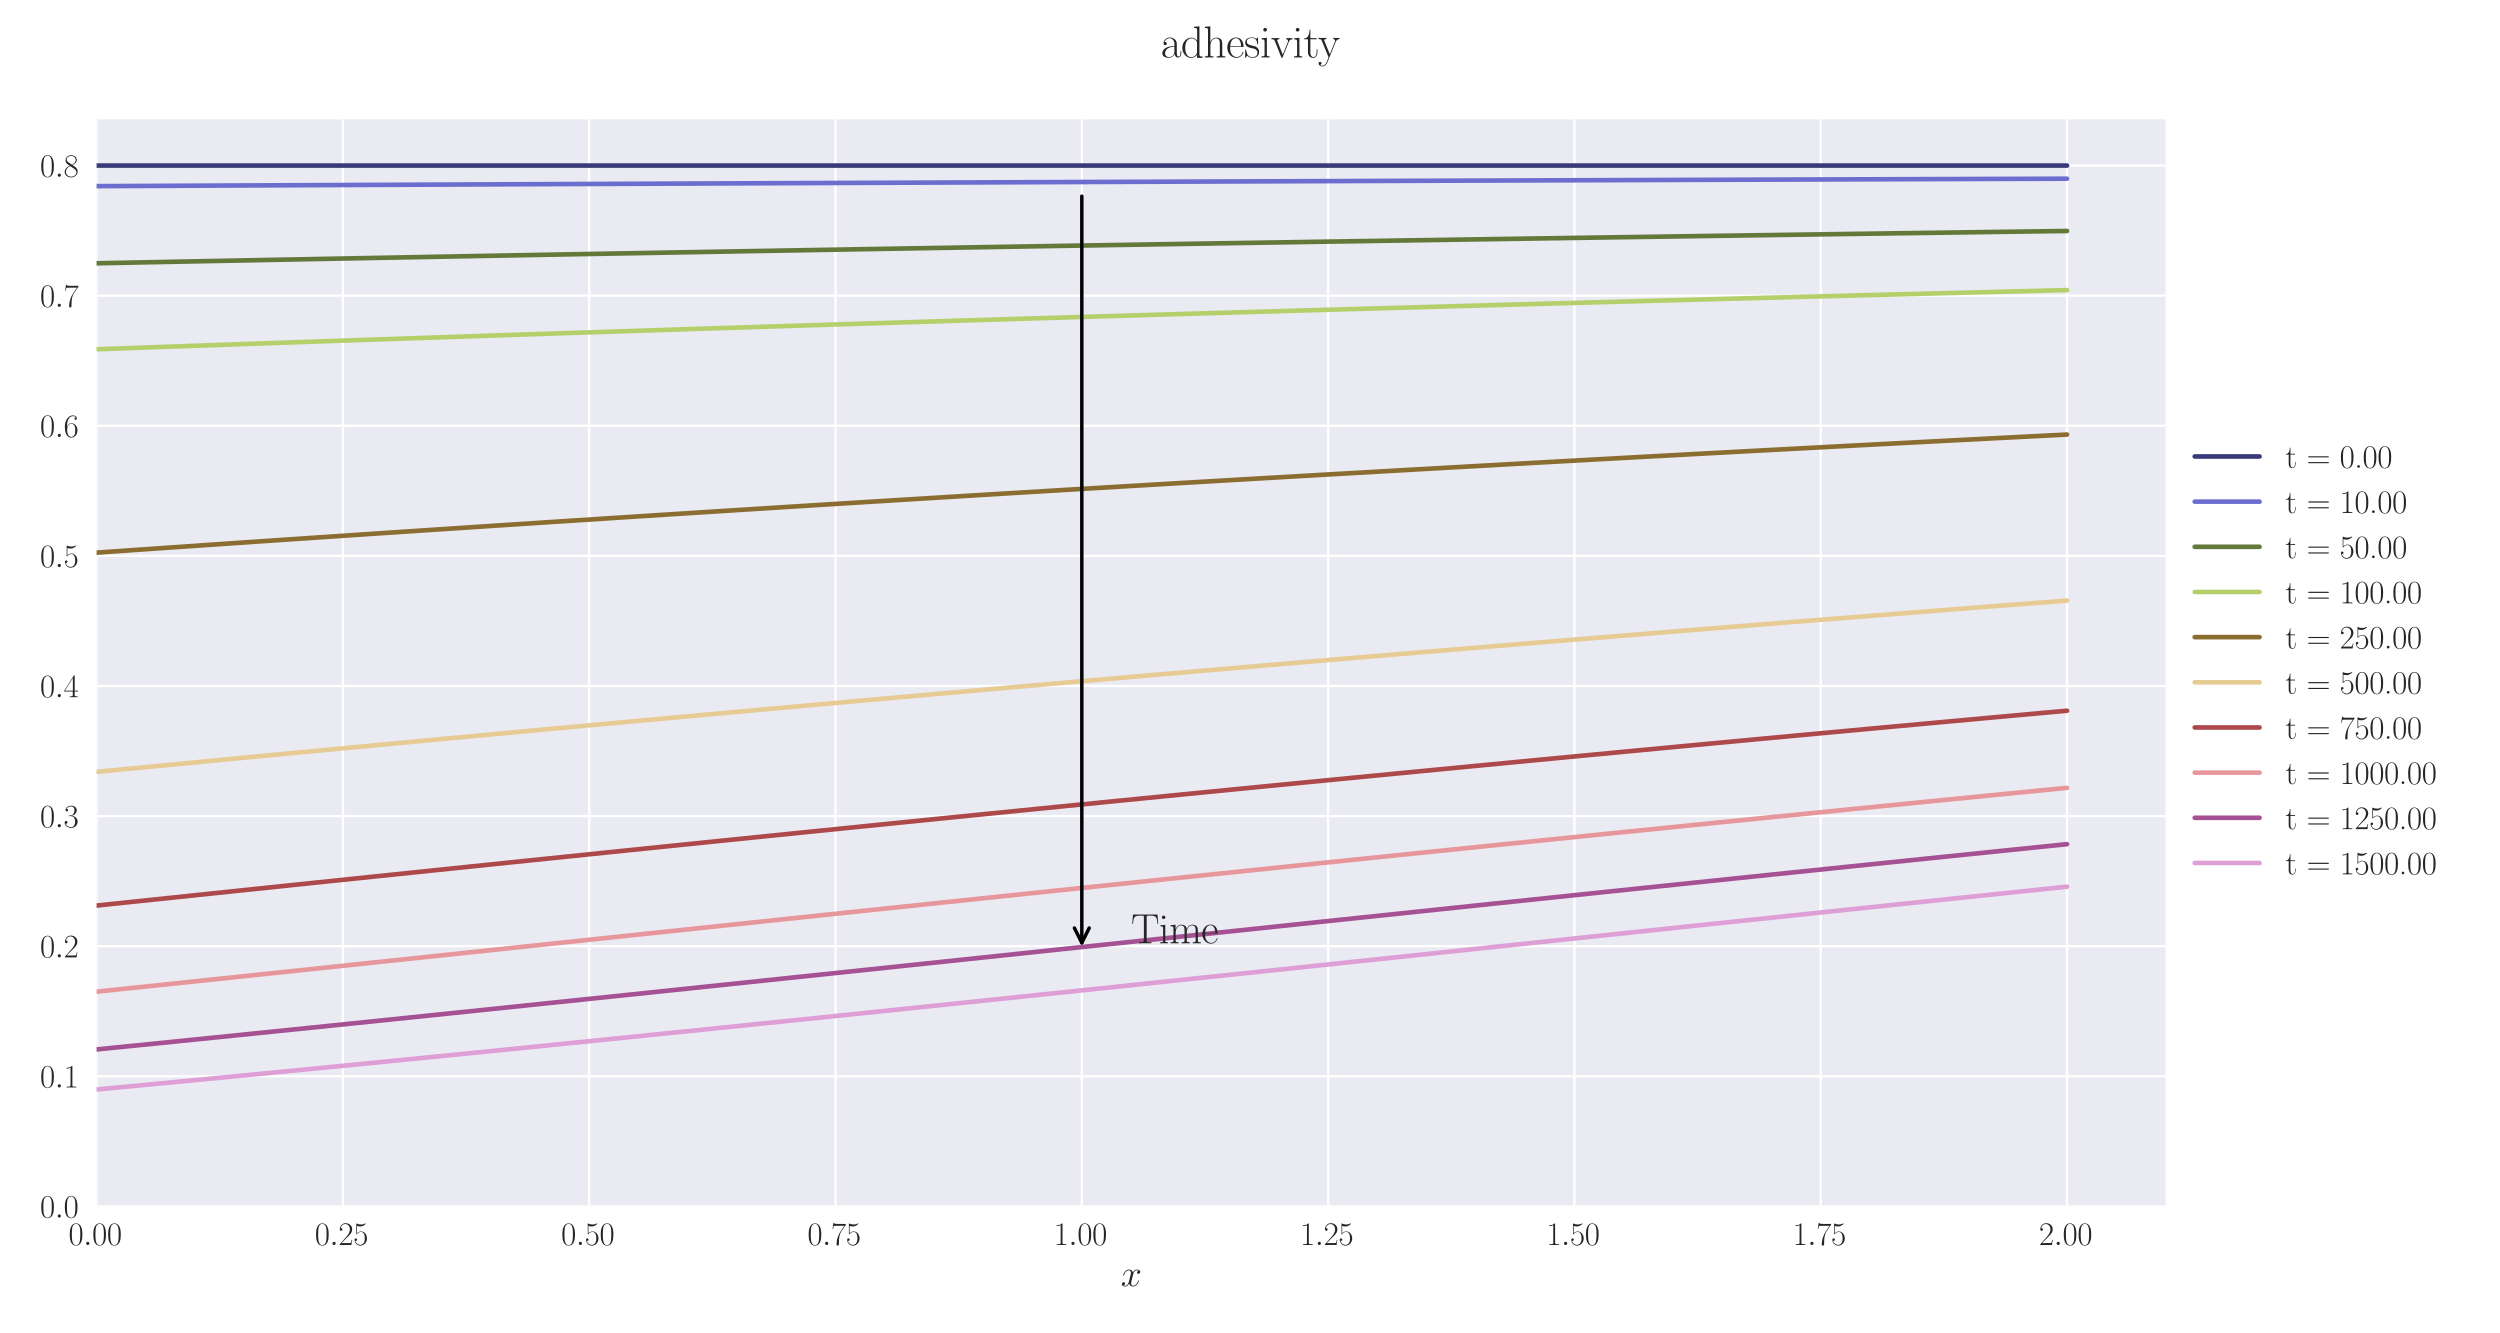 <?xml version="1.0" encoding="utf-8" standalone="no"?>
<!DOCTYPE svg PUBLIC "-//W3C//DTD SVG 1.1//EN"
  "http://www.w3.org/Graphics/SVG/1.1/DTD/svg11.dtd">
<svg xmlns:xlink="http://www.w3.org/1999/xlink" width="1080pt" height="576pt" viewBox="0 0 1080 576" xmlns="http://www.w3.org/2000/svg" version="1.1">
 <defs>
  <style type="text/css">*{stroke-linejoin: round; stroke-linecap: butt}</style>
 </defs>
 <g id="figure_1">
  <g id="patch_1">
   <path d="M 0 576 
L 1080 576 
L 1080 0 
L 0 0 
z
" style="fill: #ffffff"/>
  </g>
  <g id="axes_1">
   <g id="patch_2">
    <path d="M 41.731 521.153 
L 935.518 521.153 
L 935.518 51.564 
L 41.731 51.564 
z
" style="fill: #eaeaf2"/>
   </g>
   <g id="matplotlib.axis_1">
    <g id="xtick_1">
     <g id="line2d_1">
      <path d="M 41.731 521.153 
L 41.731 51.564 
" clip-path="url(#pd3a08a23f8)" style="fill: none; stroke: #ffffff; stroke-linecap: round"/>
     </g>
     <g id="line2d_2"/>
     <g id="text_1">
      <!-- $\mathdefault{0.00}$ -->
      <g style="fill: #262626" transform="translate(29.591 537.839) scale(0.14 -0.14)">
       <defs>
        <path id="CMR17-30" d="M 2688 2025 
C 2688 2416 2682 3080 2413 3591 
C 2176 4039 1798 4198 1466 4198 
C 1158 4198 768 4058 525 3597 
C 269 3118 243 2524 243 2025 
C 243 1661 250 1106 448 619 
C 723 -39 1216 -128 1466 -128 
C 1760 -128 2208 -7 2470 600 
C 2662 1042 2688 1559 2688 2025 
z
M 1466 -26 
C 1056 -26 813 325 723 812 
C 653 1188 653 1738 653 2096 
C 653 2588 653 2997 736 3387 
C 858 3929 1216 4096 1466 4096 
C 1728 4096 2067 3923 2189 3400 
C 2272 3036 2278 2607 2278 2096 
C 2278 1680 2278 1169 2202 792 
C 2067 95 1690 -26 1466 -26 
z
" transform="scale(0.016)"/>
        <path id="CMMI12-3a" d="M 1178 307 
C 1178 492 1024 619 870 619 
C 685 619 557 466 557 313 
C 557 128 710 0 864 0 
C 1050 0 1178 153 1178 307 
z
" transform="scale(0.016)"/>
       </defs>
       <use xlink:href="#CMR17-30" transform="scale(0.996)"/>
       <use xlink:href="#CMMI12-3a" transform="translate(45.69 0) scale(0.996)"/>
       <use xlink:href="#CMR17-30" transform="translate(72.788 0) scale(0.996)"/>
       <use xlink:href="#CMR17-30" transform="translate(118.478 0) scale(0.996)"/>
      </g>
     </g>
    </g>
    <g id="xtick_2">
     <g id="line2d_3">
      <path d="M 148.134 521.153 
L 148.134 51.564 
" clip-path="url(#pd3a08a23f8)" style="fill: none; stroke: #ffffff; stroke-linecap: round"/>
     </g>
     <g id="line2d_4"/>
     <g id="text_2">
      <!-- $\mathdefault{0.25}$ -->
      <g style="fill: #262626" transform="translate(135.994 537.839) scale(0.14 -0.14)">
       <defs>
        <path id="CMR17-32" d="M 2669 989 
L 2554 989 
C 2490 536 2438 459 2413 420 
C 2381 369 1920 369 1830 369 
L 602 369 
C 832 619 1280 1072 1824 1597 
C 2214 1967 2669 2402 2669 3035 
C 2669 3790 2067 4224 1395 4224 
C 691 4224 262 3604 262 3030 
C 262 2780 448 2748 525 2748 
C 589 2748 781 2787 781 3010 
C 781 3207 614 3264 525 3264 
C 486 3264 448 3258 422 3245 
C 544 3790 915 4058 1306 4058 
C 1862 4058 2227 3617 2227 3035 
C 2227 2479 1901 2000 1536 1584 
L 262 146 
L 262 0 
L 2515 0 
L 2669 989 
z
" transform="scale(0.016)"/>
        <path id="CMR17-35" d="M 730 3692 
C 794 3666 1056 3584 1325 3584 
C 1920 3584 2246 3911 2432 4100 
C 2432 4157 2432 4192 2394 4192 
C 2387 4192 2374 4192 2323 4163 
C 2099 4058 1837 3973 1517 3973 
C 1325 3973 1037 3999 723 4139 
C 653 4171 640 4171 634 4171 
C 602 4171 595 4164 595 4037 
L 595 2203 
C 595 2089 595 2057 659 2057 
C 691 2057 704 2070 736 2114 
C 941 2401 1222 2522 1542 2522 
C 1766 2522 2246 2382 2246 1289 
C 2246 1085 2246 715 2054 421 
C 1894 159 1645 25 1370 25 
C 947 25 518 320 403 814 
C 429 807 480 795 506 795 
C 589 795 749 840 749 1038 
C 749 1210 627 1280 506 1280 
C 358 1280 262 1190 262 1011 
C 262 454 704 -128 1382 -128 
C 2042 -128 2669 440 2669 1264 
C 2669 2030 2170 2624 1549 2624 
C 1222 2624 947 2503 730 2274 
L 730 3692 
z
" transform="scale(0.016)"/>
       </defs>
       <use xlink:href="#CMR17-30" transform="scale(0.996)"/>
       <use xlink:href="#CMMI12-3a" transform="translate(45.69 0) scale(0.996)"/>
       <use xlink:href="#CMR17-32" transform="translate(72.788 0) scale(0.996)"/>
       <use xlink:href="#CMR17-35" transform="translate(118.478 0) scale(0.996)"/>
      </g>
     </g>
    </g>
    <g id="xtick_3">
     <g id="line2d_5">
      <path d="M 254.537 521.153 
L 254.537 51.564 
" clip-path="url(#pd3a08a23f8)" style="fill: none; stroke: #ffffff; stroke-linecap: round"/>
     </g>
     <g id="line2d_6"/>
     <g id="text_3">
      <!-- $\mathdefault{0.50}$ -->
      <g style="fill: #262626" transform="translate(242.397 537.839) scale(0.14 -0.14)">
       <use xlink:href="#CMR17-30" transform="scale(0.996)"/>
       <use xlink:href="#CMMI12-3a" transform="translate(45.69 0) scale(0.996)"/>
       <use xlink:href="#CMR17-35" transform="translate(72.788 0) scale(0.996)"/>
       <use xlink:href="#CMR17-30" transform="translate(118.478 0) scale(0.996)"/>
      </g>
     </g>
    </g>
    <g id="xtick_4">
     <g id="line2d_7">
      <path d="M 360.94 521.153 
L 360.94 51.564 
" clip-path="url(#pd3a08a23f8)" style="fill: none; stroke: #ffffff; stroke-linecap: round"/>
     </g>
     <g id="line2d_8"/>
     <g id="text_4">
      <!-- $\mathdefault{0.75}$ -->
      <g style="fill: #262626" transform="translate(348.801 537.839) scale(0.14 -0.14)">
       <defs>
        <path id="CMR17-37" d="M 2886 3941 
L 2886 4081 
L 1382 4081 
C 634 4081 621 4165 595 4288 
L 480 4288 
L 294 3094 
L 410 3094 
C 429 3215 474 3540 550 3661 
C 589 3712 1062 3712 1171 3712 
L 2579 3712 
L 1869 2661 
C 1395 1954 1069 999 1069 165 
C 1069 89 1069 -128 1299 -128 
C 1530 -128 1530 89 1530 171 
L 1530 465 
C 1530 1508 1709 2196 2003 2636 
L 2886 3941 
z
" transform="scale(0.016)"/>
       </defs>
       <use xlink:href="#CMR17-30" transform="scale(0.996)"/>
       <use xlink:href="#CMMI12-3a" transform="translate(45.69 0) scale(0.996)"/>
       <use xlink:href="#CMR17-37" transform="translate(72.788 0) scale(0.996)"/>
       <use xlink:href="#CMR17-35" transform="translate(118.478 0) scale(0.996)"/>
      </g>
     </g>
    </g>
    <g id="xtick_5">
     <g id="line2d_9">
      <path d="M 467.343 521.153 
L 467.343 51.564 
" clip-path="url(#pd3a08a23f8)" style="fill: none; stroke: #ffffff; stroke-linecap: round"/>
     </g>
     <g id="line2d_10"/>
     <g id="text_5">
      <!-- $\mathdefault{1.00}$ -->
      <g style="fill: #262626" transform="translate(455.204 537.839) scale(0.14 -0.14)">
       <defs>
        <path id="CMR17-31" d="M 1702 4058 
C 1702 4192 1696 4192 1606 4192 
C 1357 3916 979 3827 621 3827 
C 602 3827 570 3827 563 3808 
C 557 3795 557 3782 557 3648 
C 755 3648 1088 3686 1344 3839 
L 1344 461 
C 1344 236 1331 160 781 160 
L 589 160 
L 589 0 
C 896 0 1216 0 1523 0 
C 1830 0 2150 0 2458 0 
L 2458 160 
L 2266 160 
C 1715 160 1702 230 1702 458 
L 1702 4058 
z
" transform="scale(0.016)"/>
       </defs>
       <use xlink:href="#CMR17-31" transform="scale(0.996)"/>
       <use xlink:href="#CMMI12-3a" transform="translate(45.69 0) scale(0.996)"/>
       <use xlink:href="#CMR17-30" transform="translate(72.788 0) scale(0.996)"/>
       <use xlink:href="#CMR17-30" transform="translate(118.478 0) scale(0.996)"/>
      </g>
     </g>
    </g>
    <g id="xtick_6">
     <g id="line2d_11">
      <path d="M 573.747 521.153 
L 573.747 51.564 
" clip-path="url(#pd3a08a23f8)" style="fill: none; stroke: #ffffff; stroke-linecap: round"/>
     </g>
     <g id="line2d_12"/>
     <g id="text_6">
      <!-- $\mathdefault{1.25}$ -->
      <g style="fill: #262626" transform="translate(561.607 537.839) scale(0.14 -0.14)">
       <use xlink:href="#CMR17-31" transform="scale(0.996)"/>
       <use xlink:href="#CMMI12-3a" transform="translate(45.69 0) scale(0.996)"/>
       <use xlink:href="#CMR17-32" transform="translate(72.788 0) scale(0.996)"/>
       <use xlink:href="#CMR17-35" transform="translate(118.478 0) scale(0.996)"/>
      </g>
     </g>
    </g>
    <g id="xtick_7">
     <g id="line2d_13">
      <path d="M 680.15 521.153 
L 680.15 51.564 
" clip-path="url(#pd3a08a23f8)" style="fill: none; stroke: #ffffff; stroke-linecap: round"/>
     </g>
     <g id="line2d_14"/>
     <g id="text_7">
      <!-- $\mathdefault{1.50}$ -->
      <g style="fill: #262626" transform="translate(668.01 537.839) scale(0.14 -0.14)">
       <use xlink:href="#CMR17-31" transform="scale(0.996)"/>
       <use xlink:href="#CMMI12-3a" transform="translate(45.69 0) scale(0.996)"/>
       <use xlink:href="#CMR17-35" transform="translate(72.788 0) scale(0.996)"/>
       <use xlink:href="#CMR17-30" transform="translate(118.478 0) scale(0.996)"/>
      </g>
     </g>
    </g>
    <g id="xtick_8">
     <g id="line2d_15">
      <path d="M 786.553 521.153 
L 786.553 51.564 
" clip-path="url(#pd3a08a23f8)" style="fill: none; stroke: #ffffff; stroke-linecap: round"/>
     </g>
     <g id="line2d_16"/>
     <g id="text_8">
      <!-- $\mathdefault{1.75}$ -->
      <g style="fill: #262626" transform="translate(774.414 537.839) scale(0.14 -0.14)">
       <use xlink:href="#CMR17-31" transform="scale(0.996)"/>
       <use xlink:href="#CMMI12-3a" transform="translate(45.69 0) scale(0.996)"/>
       <use xlink:href="#CMR17-37" transform="translate(72.788 0) scale(0.996)"/>
       <use xlink:href="#CMR17-35" transform="translate(118.478 0) scale(0.996)"/>
      </g>
     </g>
    </g>
    <g id="xtick_9">
     <g id="line2d_17">
      <path d="M 892.956 521.153 
L 892.956 51.564 
" clip-path="url(#pd3a08a23f8)" style="fill: none; stroke: #ffffff; stroke-linecap: round"/>
     </g>
     <g id="line2d_18"/>
     <g id="text_9">
      <!-- $\mathdefault{2.00}$ -->
      <g style="fill: #262626" transform="translate(880.817 537.839) scale(0.14 -0.14)">
       <use xlink:href="#CMR17-32" transform="scale(0.996)"/>
       <use xlink:href="#CMMI12-3a" transform="translate(45.69 0) scale(0.996)"/>
       <use xlink:href="#CMR17-30" transform="translate(72.788 0) scale(0.996)"/>
       <use xlink:href="#CMR17-30" transform="translate(118.478 0) scale(0.996)"/>
      </g>
     </g>
    </g>
    <g id="text_10">
     <!-- $x$ -->
     <g style="fill: #262626" transform="translate(484.189 555.621) scale(0.16 -0.16)">
      <defs>
       <path id="CMMI12-78" d="M 3034 2606 
C 2829 2567 2752 2414 2752 2293 
C 2752 2139 2874 2088 2963 2088 
C 3155 2088 3290 2254 3290 2427 
C 3290 2695 2982 2816 2714 2816 
C 2323 2816 2106 2433 2048 2312 
C 1901 2816 1504 2816 1389 2816 
C 736 2816 390 1980 390 1839 
C 390 1814 416 1782 461 1782 
C 512 1782 525 1820 538 1846 
C 755 2555 1184 2689 1370 2689 
C 1658 2689 1715 2420 1715 2267 
C 1715 2127 1677 1980 1600 1673 
L 1382 798 
C 1286 415 1101 64 762 64 
C 730 64 570 64 435 147 
C 666 192 717 383 717 460 
C 717 588 621 664 499 664 
C 346 664 179 530 179 326 
C 179 57 480 -64 755 -64 
C 1062 -64 1280 179 1414 441 
C 1517 64 1837 -64 2074 -64 
C 2726 -64 3072 773 3072 913 
C 3072 945 3046 971 3008 971 
C 2950 971 2944 939 2925 888 
C 2752 326 2381 64 2093 64 
C 1869 64 1747 230 1747 492 
C 1747 632 1773 734 1875 1156 
L 2099 2024 
C 2195 2408 2413 2689 2707 2689 
C 2720 2689 2899 2689 3034 2606 
z
" transform="scale(0.016)"/>
      </defs>
      <use xlink:href="#CMMI12-78" transform="scale(0.996)"/>
     </g>
    </g>
   </g>
   <g id="matplotlib.axis_2">
    <g id="ytick_1">
     <g id="line2d_19">
      <path d="M 41.731 521.153 
L 935.518 521.153 
" clip-path="url(#pd3a08a23f8)" style="fill: none; stroke: #ffffff; stroke-linecap: round"/>
     </g>
     <g id="line2d_20"/>
     <g id="text_11">
      <!-- $\mathdefault{0.0}$ -->
      <g style="fill: #262626" transform="translate(17.28 525.996) scale(0.14 -0.14)">
       <use xlink:href="#CMR17-30" transform="scale(0.996)"/>
       <use xlink:href="#CMMI12-3a" transform="translate(45.69 0) scale(0.996)"/>
       <use xlink:href="#CMR17-30" transform="translate(72.788 0) scale(0.996)"/>
      </g>
     </g>
    </g>
    <g id="ytick_2">
     <g id="line2d_21">
      <path d="M 41.731 464.949 
L 935.518 464.949 
" clip-path="url(#pd3a08a23f8)" style="fill: none; stroke: #ffffff; stroke-linecap: round"/>
     </g>
     <g id="line2d_22"/>
     <g id="text_12">
      <!-- $\mathdefault{0.1}$ -->
      <g style="fill: #262626" transform="translate(17.28 469.792) scale(0.14 -0.14)">
       <use xlink:href="#CMR17-30" transform="scale(0.996)"/>
       <use xlink:href="#CMMI12-3a" transform="translate(45.69 0) scale(0.996)"/>
       <use xlink:href="#CMR17-31" transform="translate(72.788 0) scale(0.996)"/>
      </g>
     </g>
    </g>
    <g id="ytick_3">
     <g id="line2d_23">
      <path d="M 41.731 408.745 
L 935.518 408.745 
" clip-path="url(#pd3a08a23f8)" style="fill: none; stroke: #ffffff; stroke-linecap: round"/>
     </g>
     <g id="line2d_24"/>
     <g id="text_13">
      <!-- $\mathdefault{0.2}$ -->
      <g style="fill: #262626" transform="translate(17.28 413.588) scale(0.14 -0.14)">
       <use xlink:href="#CMR17-30" transform="scale(0.996)"/>
       <use xlink:href="#CMMI12-3a" transform="translate(45.69 0) scale(0.996)"/>
       <use xlink:href="#CMR17-32" transform="translate(72.788 0) scale(0.996)"/>
      </g>
     </g>
    </g>
    <g id="ytick_4">
     <g id="line2d_25">
      <path d="M 41.731 352.541 
L 935.518 352.541 
" clip-path="url(#pd3a08a23f8)" style="fill: none; stroke: #ffffff; stroke-linecap: round"/>
     </g>
     <g id="line2d_26"/>
     <g id="text_14">
      <!-- $\mathdefault{0.3}$ -->
      <g style="fill: #262626" transform="translate(17.28 357.384) scale(0.14 -0.14)">
       <defs>
        <path id="CMR17-33" d="M 1414 2157 
C 1984 2157 2234 1662 2234 1090 
C 2234 320 1824 25 1453 25 
C 1114 25 563 194 390 693 
C 422 680 454 680 486 680 
C 640 680 755 782 755 948 
C 755 1133 614 1216 486 1216 
C 378 1216 211 1165 211 926 
C 211 335 787 -128 1466 -128 
C 2176 -128 2720 430 2720 1085 
C 2720 1707 2208 2157 1600 2227 
C 2086 2328 2554 2756 2554 3329 
C 2554 3820 2048 4179 1472 4179 
C 890 4179 378 3829 378 3329 
C 378 3110 544 3072 627 3072 
C 762 3072 877 3155 877 3321 
C 877 3486 762 3569 627 3569 
C 602 3569 570 3569 544 3557 
C 730 3959 1235 4032 1459 4032 
C 1683 4032 2106 3925 2106 3320 
C 2106 3143 2080 2828 1862 2550 
C 1670 2304 1453 2304 1242 2284 
C 1210 2284 1062 2269 1037 2269 
C 992 2263 966 2257 966 2208 
C 966 2163 973 2157 1101 2157 
L 1414 2157 
z
" transform="scale(0.016)"/>
       </defs>
       <use xlink:href="#CMR17-30" transform="scale(0.996)"/>
       <use xlink:href="#CMMI12-3a" transform="translate(45.69 0) scale(0.996)"/>
       <use xlink:href="#CMR17-33" transform="translate(72.788 0) scale(0.996)"/>
      </g>
     </g>
    </g>
    <g id="ytick_5">
     <g id="line2d_27">
      <path d="M 41.731 296.337 
L 935.518 296.337 
" clip-path="url(#pd3a08a23f8)" style="fill: none; stroke: #ffffff; stroke-linecap: round"/>
     </g>
     <g id="line2d_28"/>
     <g id="text_15">
      <!-- $\mathdefault{0.4}$ -->
      <g style="fill: #262626" transform="translate(17.28 301.18) scale(0.14 -0.14)">
       <defs>
        <path id="CMR17-34" d="M 2150 4122 
C 2150 4256 2144 4256 2029 4256 
L 128 1254 
L 128 1088 
L 1779 1088 
L 1779 457 
C 1779 224 1766 160 1318 160 
L 1197 160 
L 1197 0 
C 1402 0 1747 0 1965 0 
C 2182 0 2528 0 2733 0 
L 2733 160 
L 2611 160 
C 2163 160 2150 224 2150 457 
L 2150 1088 
L 2803 1088 
L 2803 1254 
L 2150 1254 
L 2150 4122 
z
M 1798 3703 
L 1798 1254 
L 256 1254 
L 1798 3703 
z
" transform="scale(0.016)"/>
       </defs>
       <use xlink:href="#CMR17-30" transform="scale(0.996)"/>
       <use xlink:href="#CMMI12-3a" transform="translate(45.69 0) scale(0.996)"/>
       <use xlink:href="#CMR17-34" transform="translate(72.788 0) scale(0.996)"/>
      </g>
     </g>
    </g>
    <g id="ytick_6">
     <g id="line2d_29">
      <path d="M 41.731 240.133 
L 935.518 240.133 
" clip-path="url(#pd3a08a23f8)" style="fill: none; stroke: #ffffff; stroke-linecap: round"/>
     </g>
     <g id="line2d_30"/>
     <g id="text_16">
      <!-- $\mathdefault{0.5}$ -->
      <g style="fill: #262626" transform="translate(17.28 244.976) scale(0.14 -0.14)">
       <use xlink:href="#CMR17-30" transform="scale(0.996)"/>
       <use xlink:href="#CMMI12-3a" transform="translate(45.69 0) scale(0.996)"/>
       <use xlink:href="#CMR17-35" transform="translate(72.788 0) scale(0.996)"/>
      </g>
     </g>
    </g>
    <g id="ytick_7">
     <g id="line2d_31">
      <path d="M 41.731 183.929 
L 935.518 183.929 
" clip-path="url(#pd3a08a23f8)" style="fill: none; stroke: #ffffff; stroke-linecap: round"/>
     </g>
     <g id="line2d_32"/>
     <g id="text_17">
      <!-- $\mathdefault{0.6}$ -->
      <g style="fill: #262626" transform="translate(17.28 188.772) scale(0.14 -0.14)">
       <defs>
        <path id="CMR17-36" d="M 678 2176 
C 678 3690 1395 4032 1811 4032 
C 1946 4032 2272 4009 2400 3776 
C 2298 3776 2106 3776 2106 3553 
C 2106 3381 2246 3323 2336 3323 
C 2394 3323 2566 3348 2566 3560 
C 2566 3954 2246 4179 1805 4179 
C 1043 4179 243 3390 243 1984 
C 243 253 966 -128 1478 -128 
C 2099 -128 2688 427 2688 1283 
C 2688 2081 2170 2662 1517 2662 
C 1126 2662 838 2407 678 1960 
L 678 2176 
z
M 1478 25 
C 691 25 691 1200 691 1436 
C 691 1896 909 2560 1504 2560 
C 1613 2560 1926 2560 2138 2120 
C 2253 1870 2253 1609 2253 1289 
C 2253 944 2253 690 2118 434 
C 1978 171 1773 25 1478 25 
z
" transform="scale(0.016)"/>
       </defs>
       <use xlink:href="#CMR17-30" transform="scale(0.996)"/>
       <use xlink:href="#CMMI12-3a" transform="translate(45.69 0) scale(0.996)"/>
       <use xlink:href="#CMR17-36" transform="translate(72.788 0) scale(0.996)"/>
      </g>
     </g>
    </g>
    <g id="ytick_8">
     <g id="line2d_33">
      <path d="M 41.731 127.725 
L 935.518 127.725 
" clip-path="url(#pd3a08a23f8)" style="fill: none; stroke: #ffffff; stroke-linecap: round"/>
     </g>
     <g id="line2d_34"/>
     <g id="text_18">
      <!-- $\mathdefault{0.7}$ -->
      <g style="fill: #262626" transform="translate(17.28 132.568) scale(0.14 -0.14)">
       <use xlink:href="#CMR17-30" transform="scale(0.996)"/>
       <use xlink:href="#CMMI12-3a" transform="translate(45.69 0) scale(0.996)"/>
       <use xlink:href="#CMR17-37" transform="translate(72.788 0) scale(0.996)"/>
      </g>
     </g>
    </g>
    <g id="ytick_9">
     <g id="line2d_35">
      <path d="M 41.731 71.521 
L 935.518 71.521 
" clip-path="url(#pd3a08a23f8)" style="fill: none; stroke: #ffffff; stroke-linecap: round"/>
     </g>
     <g id="line2d_36"/>
     <g id="text_19">
      <!-- $\mathdefault{0.8}$ -->
      <g style="fill: #262626" transform="translate(17.28 76.364) scale(0.14 -0.14)">
       <defs>
        <path id="CMR17-38" d="M 1741 2264 
C 2144 2467 2554 2773 2554 3263 
C 2554 3841 1990 4179 1472 4179 
C 890 4179 378 3759 378 3180 
C 378 3021 416 2747 666 2505 
C 730 2442 998 2251 1171 2130 
C 883 1983 211 1634 211 934 
C 211 279 838 -128 1459 -128 
C 2144 -128 2720 362 2720 1010 
C 2720 1590 2330 1857 2074 2029 
L 1741 2264 
z
M 902 2822 
C 851 2854 595 3051 595 3351 
C 595 3739 998 4032 1459 4032 
C 1965 4032 2336 3676 2336 3262 
C 2336 2669 1670 2331 1638 2331 
C 1632 2331 1626 2331 1574 2370 
L 902 2822 
z
M 2080 1519 
C 2176 1449 2483 1240 2483 851 
C 2483 381 2010 25 1472 25 
C 890 25 448 438 448 940 
C 448 1443 838 1862 1280 2060 
L 2080 1519 
z
" transform="scale(0.016)"/>
       </defs>
       <use xlink:href="#CMR17-30" transform="scale(0.996)"/>
       <use xlink:href="#CMMI12-3a" transform="translate(45.69 0) scale(0.996)"/>
       <use xlink:href="#CMR17-38" transform="translate(72.788 0) scale(0.996)"/>
      </g>
     </g>
    </g>
   </g>
   <g id="line2d_37">
    <path d="M 41.731 71.521 
L 50.243 71.521 
L 58.755 71.521 
L 67.267 71.521 
L 75.78 71.521 
L 84.292 71.521 
L 92.804 71.521 
L 101.316 71.521 
L 109.829 71.521 
L 118.341 71.521 
L 126.853 71.521 
L 135.365 71.521 
L 143.878 71.521 
L 152.39 71.521 
L 160.902 71.521 
L 169.414 71.521 
L 177.927 71.521 
L 186.439 71.521 
L 194.951 71.521 
L 203.463 71.521 
L 211.976 71.521 
L 220.488 71.521 
L 229 71.521 
L 237.513 71.521 
L 246.025 71.521 
L 254.537 71.521 
L 263.049 71.521 
L 271.562 71.521 
L 280.074 71.521 
L 288.586 71.521 
L 297.098 71.521 
L 305.611 71.521 
L 314.123 71.521 
L 322.635 71.521 
L 331.147 71.521 
L 339.66 71.521 
L 348.172 71.521 
L 356.684 71.521 
L 365.196 71.521 
L 373.709 71.521 
L 382.221 71.521 
L 390.733 71.521 
L 399.245 71.521 
L 407.758 71.521 
L 416.27 71.521 
L 424.782 71.521 
L 433.294 71.521 
L 441.807 71.521 
L 450.319 71.521 
L 458.831 71.521 
L 467.343 71.521 
L 475.856 71.521 
L 484.368 71.521 
L 492.88 71.521 
L 501.393 71.521 
L 509.905 71.521 
L 518.417 71.521 
L 526.929 71.521 
L 535.442 71.521 
L 543.954 71.521 
L 552.466 71.521 
L 560.978 71.521 
L 569.491 71.521 
L 578.003 71.521 
L 586.515 71.521 
L 595.027 71.521 
L 603.54 71.521 
L 612.052 71.521 
L 620.564 71.521 
L 629.076 71.521 
L 637.589 71.521 
L 646.101 71.521 
L 654.613 71.521 
L 663.125 71.521 
L 671.638 71.521 
L 680.15 71.521 
L 688.662 71.521 
L 697.174 71.521 
L 705.687 71.521 
L 714.199 71.521 
L 722.711 71.521 
L 731.223 71.521 
L 739.736 71.521 
L 748.248 71.521 
L 756.76 71.521 
L 765.273 71.521 
L 773.785 71.521 
L 782.297 71.521 
L 790.809 71.521 
L 799.322 71.521 
L 807.834 71.521 
L 816.346 71.521 
L 824.858 71.521 
L 833.371 71.521 
L 841.883 71.521 
L 850.395 71.521 
L 858.907 71.521 
L 867.42 71.521 
L 875.932 71.521 
L 884.444 71.521 
L 892.956 71.521 
" clip-path="url(#pd3a08a23f8)" style="fill: none; stroke: #393b79; stroke-width: 2; stroke-linecap: round"/>
   </g>
   <g id="line2d_38">
    <path d="M 41.731 80.412 
L 50.243 80.373 
L 58.755 80.333 
L 67.267 80.294 
L 75.78 80.255 
L 84.292 80.216 
L 92.804 80.177 
L 101.316 80.138 
L 109.829 80.1 
L 118.341 80.061 
L 126.853 80.023 
L 135.365 79.985 
L 143.878 79.947 
L 152.39 79.91 
L 160.902 79.872 
L 169.414 79.835 
L 177.927 79.798 
L 186.439 79.761 
L 194.951 79.724 
L 203.463 79.687 
L 211.976 79.651 
L 220.488 79.615 
L 229 79.579 
L 237.513 79.543 
L 246.025 79.507 
L 254.537 79.471 
L 263.049 79.435 
L 271.562 79.4 
L 280.074 79.365 
L 288.586 79.33 
L 297.098 79.295 
L 305.611 79.26 
L 314.123 79.225 
L 322.635 79.191 
L 331.147 79.156 
L 339.66 79.122 
L 348.172 79.088 
L 356.684 79.054 
L 365.196 79.021 
L 373.709 78.987 
L 382.221 78.954 
L 390.733 78.921 
L 399.245 78.887 
L 407.758 78.854 
L 416.27 78.822 
L 424.782 78.789 
L 433.294 78.757 
L 441.807 78.724 
L 450.319 78.692 
L 458.831 78.66 
L 467.343 78.628 
L 475.856 78.596 
L 484.368 78.564 
L 492.88 78.533 
L 501.393 78.501 
L 509.905 78.47 
L 518.417 78.439 
L 526.929 78.408 
L 535.442 78.377 
L 543.954 78.346 
L 552.466 78.316 
L 560.978 78.285 
L 569.491 78.255 
L 578.003 78.225 
L 586.515 78.194 
L 595.027 78.165 
L 603.54 78.135 
L 612.052 78.105 
L 620.564 78.076 
L 629.076 78.046 
L 637.589 78.017 
L 646.101 77.988 
L 654.613 77.959 
L 663.125 77.93 
L 671.638 77.901 
L 680.15 77.873 
L 688.662 77.844 
L 697.174 77.816 
L 705.687 77.788 
L 714.199 77.76 
L 722.711 77.731 
L 731.223 77.704 
L 739.736 77.676 
L 748.248 77.648 
L 756.76 77.621 
L 765.273 77.593 
L 773.785 77.566 
L 782.297 77.539 
L 790.809 77.512 
L 799.322 77.485 
L 807.834 77.458 
L 816.346 77.431 
L 824.858 77.405 
L 833.371 77.378 
L 841.883 77.352 
L 850.395 77.326 
L 858.907 77.3 
L 867.42 77.274 
L 875.932 77.248 
L 884.444 77.222 
L 892.956 77.196 
" clip-path="url(#pd3a08a23f8)" style="fill: none; stroke: #6b6ecf; stroke-width: 2; stroke-linecap: round"/>
   </g>
   <g id="line2d_39">
    <path d="M 41.731 113.739 
L 50.243 113.571 
L 58.755 113.404 
L 67.267 113.236 
L 75.78 113.07 
L 84.292 112.904 
L 92.804 112.739 
L 101.316 112.575 
L 109.829 112.411 
L 118.341 112.248 
L 126.853 112.085 
L 135.365 111.923 
L 143.878 111.762 
L 152.39 111.601 
L 160.902 111.441 
L 169.414 111.282 
L 177.927 111.123 
L 186.439 110.965 
L 194.951 110.808 
L 203.463 110.651 
L 211.976 110.494 
L 220.488 110.339 
L 229 110.184 
L 237.513 110.029 
L 246.025 109.875 
L 254.537 109.722 
L 263.049 109.569 
L 271.562 109.417 
L 280.074 109.266 
L 288.586 109.115 
L 297.098 108.964 
L 305.611 108.815 
L 314.123 108.666 
L 322.635 108.517 
L 331.147 108.369 
L 339.66 108.221 
L 348.172 108.075 
L 356.684 107.929 
L 365.196 107.783 
L 373.709 107.638 
L 382.221 107.493 
L 390.733 107.349 
L 399.245 107.206 
L 407.758 107.063 
L 416.27 106.92 
L 424.782 106.779 
L 433.294 106.637 
L 441.807 106.497 
L 450.319 106.357 
L 458.831 106.217 
L 467.343 106.078 
L 475.856 105.94 
L 484.368 105.802 
L 492.88 105.664 
L 501.393 105.528 
L 509.905 105.391 
L 518.417 105.256 
L 526.929 105.12 
L 535.442 104.986 
L 543.954 104.852 
L 552.466 104.718 
L 560.978 104.585 
L 569.491 104.452 
L 578.003 104.32 
L 586.515 104.188 
L 595.027 104.058 
L 603.54 103.927 
L 612.052 103.797 
L 620.564 103.667 
L 629.076 103.538 
L 637.589 103.41 
L 646.101 103.282 
L 654.613 103.155 
L 663.125 103.028 
L 671.638 102.901 
L 680.15 102.775 
L 688.662 102.65 
L 697.174 102.525 
L 705.687 102.4 
L 714.199 102.276 
L 722.711 102.153 
L 731.223 102.03 
L 739.736 101.907 
L 748.248 101.785 
L 756.76 101.663 
L 765.273 101.543 
L 773.785 101.422 
L 782.297 101.302 
L 790.809 101.182 
L 799.322 101.063 
L 807.834 100.944 
L 816.346 100.826 
L 824.858 100.708 
L 833.371 100.591 
L 841.883 100.474 
L 850.395 100.357 
L 858.907 100.241 
L 867.42 100.126 
L 875.932 100.011 
L 884.444 99.896 
L 892.956 99.782 
" clip-path="url(#pd3a08a23f8)" style="fill: none; stroke: #637939; stroke-width: 2; stroke-linecap: round"/>
   </g>
   <g id="line2d_40">
    <path d="M 41.731 150.881 
L 50.243 150.576 
L 58.755 150.272 
L 67.267 149.97 
L 75.78 149.668 
L 84.292 149.367 
L 92.804 149.068 
L 101.316 148.77 
L 109.829 148.472 
L 118.341 148.176 
L 126.853 147.881 
L 135.365 147.587 
L 143.878 147.294 
L 152.39 147.002 
L 160.902 146.711 
L 169.414 146.422 
L 177.927 146.133 
L 186.439 145.845 
L 194.951 145.559 
L 203.463 145.273 
L 211.976 144.989 
L 220.488 144.705 
L 229 144.423 
L 237.513 144.142 
L 246.025 143.861 
L 254.537 143.582 
L 263.049 143.303 
L 271.562 143.026 
L 280.074 142.75 
L 288.586 142.475 
L 297.098 142.2 
L 305.611 141.927 
L 314.123 141.655 
L 322.635 141.384 
L 331.147 141.113 
L 339.66 140.844 
L 348.172 140.576 
L 356.684 140.309 
L 365.196 140.043 
L 373.709 139.777 
L 382.221 139.513 
L 390.733 139.25 
L 399.245 138.987 
L 407.758 138.726 
L 416.27 138.465 
L 424.782 138.206 
L 433.294 137.948 
L 441.807 137.69 
L 450.319 137.433 
L 458.831 137.178 
L 467.343 136.923 
L 475.856 136.669 
L 484.368 136.417 
L 492.88 136.165 
L 501.393 135.914 
L 509.905 135.664 
L 518.417 135.415 
L 526.929 135.167 
L 535.442 134.919 
L 543.954 134.673 
L 552.466 134.428 
L 560.978 134.183 
L 569.491 133.939 
L 578.003 133.697 
L 586.515 133.455 
L 595.027 133.214 
L 603.54 132.974 
L 612.052 132.735 
L 620.564 132.497 
L 629.076 132.26 
L 637.589 132.023 
L 646.101 131.788 
L 654.613 131.553 
L 663.125 131.32 
L 671.638 131.087 
L 680.15 130.855 
L 688.662 130.624 
L 697.174 130.393 
L 705.687 130.164 
L 714.199 129.935 
L 722.711 129.708 
L 731.223 129.481 
L 739.736 129.255 
L 748.248 129.03 
L 756.76 128.805 
L 765.273 128.582 
L 773.785 128.359 
L 782.297 128.137 
L 790.809 127.917 
L 799.322 127.697 
L 807.834 127.477 
L 816.346 127.259 
L 824.858 127.041 
L 833.371 126.824 
L 841.883 126.608 
L 850.395 126.393 
L 858.907 126.179 
L 867.42 125.965 
L 875.932 125.752 
L 884.444 125.54 
L 892.956 125.329 
" clip-path="url(#pd3a08a23f8)" style="fill: none; stroke: #b5cf6b; stroke-width: 2; stroke-linecap: round"/>
   </g>
   <g id="line2d_41">
    <path d="M 41.731 238.743 
L 50.243 238.15 
L 58.755 237.559 
L 67.267 236.97 
L 75.78 236.382 
L 84.292 235.797 
L 92.804 235.212 
L 101.316 234.63 
L 109.829 234.049 
L 118.341 233.471 
L 126.853 232.893 
L 135.365 232.318 
L 143.878 231.744 
L 152.39 231.172 
L 160.902 230.602 
L 169.414 230.034 
L 177.927 229.467 
L 186.439 228.902 
L 194.951 228.339 
L 203.463 227.777 
L 211.976 227.217 
L 220.488 226.659 
L 229 226.103 
L 237.513 225.548 
L 246.025 224.995 
L 254.537 224.444 
L 263.049 223.894 
L 271.562 223.346 
L 280.074 222.8 
L 288.586 222.255 
L 297.098 221.712 
L 305.611 221.171 
L 314.123 220.632 
L 322.635 220.094 
L 331.147 219.558 
L 339.66 219.023 
L 348.172 218.49 
L 356.684 217.959 
L 365.196 217.43 
L 373.709 216.902 
L 382.221 216.376 
L 390.733 215.851 
L 399.245 215.329 
L 407.758 214.808 
L 416.27 214.288 
L 424.782 213.77 
L 433.294 213.254 
L 441.807 212.739 
L 450.319 212.226 
L 458.831 211.715 
L 467.343 211.205 
L 475.856 210.697 
L 484.368 210.191 
L 492.88 209.686 
L 501.393 209.183 
L 509.905 208.681 
L 518.417 208.181 
L 526.929 207.683 
L 535.442 207.186 
L 543.954 206.691 
L 552.466 206.197 
L 560.978 205.705 
L 569.491 205.215 
L 578.003 204.726 
L 586.515 204.239 
L 595.027 203.753 
L 603.54 203.269 
L 612.052 202.786 
L 620.564 202.305 
L 629.076 201.826 
L 637.589 201.348 
L 646.101 200.872 
L 654.613 200.397 
L 663.125 199.924 
L 671.638 199.453 
L 680.15 198.982 
L 688.662 198.514 
L 697.174 198.047 
L 705.687 197.581 
L 714.199 197.118 
L 722.711 196.655 
L 731.223 196.194 
L 739.736 195.735 
L 748.248 195.277 
L 756.76 194.821 
L 765.273 194.366 
L 773.785 193.913 
L 782.297 193.461 
L 790.809 193.011 
L 799.322 192.562 
L 807.834 192.115 
L 816.346 191.669 
L 824.858 191.225 
L 833.371 190.782 
L 841.883 190.34 
L 850.395 189.901 
L 858.907 189.462 
L 867.42 189.025 
L 875.932 188.59 
L 884.444 188.156 
L 892.956 187.723 
" clip-path="url(#pd3a08a23f8)" style="fill: none; stroke: #8c6d31; stroke-width: 2; stroke-linecap: round"/>
   </g>
   <g id="line2d_42">
    <path d="M 41.731 333.448 
L 50.243 332.625 
L 58.755 331.804 
L 67.267 330.984 
L 75.78 330.166 
L 84.292 329.349 
L 92.804 328.534 
L 101.316 327.721 
L 109.829 326.909 
L 118.341 326.098 
L 126.853 325.289 
L 135.365 324.482 
L 143.878 323.676 
L 152.39 322.872 
L 160.902 322.069 
L 169.414 321.268 
L 177.927 320.468 
L 186.439 319.67 
L 194.951 318.874 
L 203.463 318.08 
L 211.976 317.287 
L 220.488 316.495 
L 229 315.705 
L 237.513 314.917 
L 246.025 314.131 
L 254.537 313.346 
L 263.049 312.563 
L 271.562 311.782 
L 280.074 311.002 
L 288.586 310.224 
L 297.098 309.447 
L 305.611 308.673 
L 314.123 307.9 
L 322.635 307.128 
L 331.147 306.359 
L 339.66 305.591 
L 348.172 304.824 
L 356.684 304.06 
L 365.196 303.297 
L 373.709 302.536 
L 382.221 301.776 
L 390.733 301.019 
L 399.245 300.263 
L 407.758 299.509 
L 416.27 298.756 
L 424.782 298.006 
L 433.294 297.257 
L 441.807 296.509 
L 450.319 295.764 
L 458.831 295.02 
L 467.343 294.278 
L 475.856 293.538 
L 484.368 292.799 
L 492.88 292.063 
L 501.393 291.328 
L 509.905 290.595 
L 518.417 289.863 
L 526.929 289.134 
L 535.442 288.406 
L 543.954 287.68 
L 552.466 286.955 
L 560.978 286.233 
L 569.491 285.512 
L 578.003 284.793 
L 586.515 284.076 
L 595.027 283.361 
L 603.54 282.647 
L 612.052 281.935 
L 620.564 281.225 
L 629.076 280.517 
L 637.589 279.811 
L 646.101 279.106 
L 654.613 278.403 
L 663.125 277.702 
L 671.638 277.003 
L 680.15 276.305 
L 688.662 275.61 
L 697.174 274.916 
L 705.687 274.224 
L 714.199 273.534 
L 722.711 272.845 
L 731.223 272.159 
L 739.736 271.474 
L 748.248 270.791 
L 756.76 270.109 
L 765.273 269.43 
L 773.785 268.752 
L 782.297 268.076 
L 790.809 267.402 
L 799.322 266.73 
L 807.834 266.06 
L 816.346 265.391 
L 824.858 264.724 
L 833.371 264.059 
L 841.883 263.396 
L 850.395 262.735 
L 858.907 262.075 
L 867.42 261.417 
L 875.932 260.761 
L 884.444 260.107 
L 892.956 259.455 
" clip-path="url(#pd3a08a23f8)" style="fill: none; stroke: #e7cb94; stroke-width: 2; stroke-linecap: round"/>
   </g>
   <g id="line2d_43">
    <path d="M 41.731 391.206 
L 50.243 390.312 
L 58.755 389.418 
L 67.267 388.525 
L 75.78 387.632 
L 84.292 386.74 
L 92.804 385.849 
L 101.316 384.958 
L 109.829 384.068 
L 118.341 383.179 
L 126.853 382.29 
L 135.365 381.402 
L 143.878 380.514 
L 152.39 379.628 
L 160.902 378.742 
L 169.414 377.857 
L 177.927 376.973 
L 186.439 376.089 
L 194.951 375.207 
L 203.463 374.325 
L 211.976 373.444 
L 220.488 372.565 
L 229 371.686 
L 237.513 370.808 
L 246.025 369.93 
L 254.537 369.054 
L 263.049 368.179 
L 271.562 367.305 
L 280.074 366.432 
L 288.586 365.56 
L 297.098 364.689 
L 305.611 363.819 
L 314.123 362.95 
L 322.635 362.082 
L 331.147 361.215 
L 339.66 360.35 
L 348.172 359.485 
L 356.684 358.622 
L 365.196 357.76 
L 373.709 356.899 
L 382.221 356.039 
L 390.733 355.18 
L 399.245 354.323 
L 407.758 353.467 
L 416.27 352.612 
L 424.782 351.758 
L 433.294 350.906 
L 441.807 350.055 
L 450.319 349.205 
L 458.831 348.356 
L 467.343 347.509 
L 475.856 346.663 
L 484.368 345.818 
L 492.88 344.975 
L 501.393 344.133 
L 509.905 343.293 
L 518.417 342.454 
L 526.929 341.616 
L 535.442 340.78 
L 543.954 339.945 
L 552.466 339.111 
L 560.978 338.279 
L 569.491 337.449 
L 578.003 336.619 
L 586.515 335.792 
L 595.027 334.965 
L 603.54 334.14 
L 612.052 333.317 
L 620.564 332.495 
L 629.076 331.675 
L 637.589 330.856 
L 646.101 330.039 
L 654.613 329.223 
L 663.125 328.409 
L 671.638 327.596 
L 680.15 326.785 
L 688.662 325.975 
L 697.174 325.167 
L 705.687 324.361 
L 714.199 323.556 
L 722.711 322.752 
L 731.223 321.95 
L 739.736 321.15 
L 748.248 320.352 
L 756.76 319.555 
L 765.273 318.759 
L 773.785 317.966 
L 782.297 317.174 
L 790.809 316.383 
L 799.322 315.594 
L 807.834 314.807 
L 816.346 314.021 
L 824.858 313.238 
L 833.371 312.455 
L 841.883 311.675 
L 850.395 310.896 
L 858.907 310.119 
L 867.42 309.343 
L 875.932 308.569 
L 884.444 307.797 
L 892.956 307.026 
" clip-path="url(#pd3a08a23f8)" style="fill: none; stroke: #ad494a; stroke-width: 2; stroke-linecap: round"/>
   </g>
   <g id="line2d_44">
    <path d="M 41.731 428.397 
L 50.243 427.505 
L 58.755 426.613 
L 67.267 425.719 
L 75.78 424.825 
L 84.292 423.931 
L 92.804 423.036 
L 101.316 422.14 
L 109.829 421.244 
L 118.341 420.348 
L 126.853 419.451 
L 135.365 418.554 
L 143.878 417.656 
L 152.39 416.758 
L 160.902 415.86 
L 169.414 414.962 
L 177.927 414.063 
L 186.439 413.165 
L 194.951 412.266 
L 203.463 411.367 
L 211.976 410.468 
L 220.488 409.569 
L 229 408.669 
L 237.513 407.77 
L 246.025 406.871 
L 254.537 405.972 
L 263.049 405.073 
L 271.562 404.174 
L 280.074 403.275 
L 288.586 402.377 
L 297.098 401.478 
L 305.611 400.58 
L 314.123 399.682 
L 322.635 398.785 
L 331.147 397.887 
L 339.66 396.99 
L 348.172 396.093 
L 356.684 395.197 
L 365.196 394.301 
L 373.709 393.406 
L 382.221 392.511 
L 390.733 391.616 
L 399.245 390.722 
L 407.758 389.828 
L 416.27 388.935 
L 424.782 388.043 
L 433.294 387.151 
L 441.807 386.26 
L 450.319 385.369 
L 458.831 384.479 
L 467.343 383.589 
L 475.856 382.701 
L 484.368 381.813 
L 492.88 380.925 
L 501.393 380.039 
L 509.905 379.153 
L 518.417 378.268 
L 526.929 377.384 
L 535.442 376.5 
L 543.954 375.618 
L 552.466 374.736 
L 560.978 373.855 
L 569.491 372.975 
L 578.003 372.096 
L 586.515 371.218 
L 595.027 370.341 
L 603.54 369.465 
L 612.052 368.589 
L 620.564 367.715 
L 629.076 366.842 
L 637.589 365.97 
L 646.101 365.098 
L 654.613 364.228 
L 663.125 363.359 
L 671.638 362.491 
L 680.15 361.624 
L 688.662 360.758 
L 697.174 359.894 
L 705.687 359.03 
L 714.199 358.168 
L 722.711 357.307 
L 731.223 356.447 
L 739.736 355.588 
L 748.248 354.73 
L 756.76 353.874 
L 765.273 353.019 
L 773.785 352.165 
L 782.297 351.312 
L 790.809 350.461 
L 799.322 349.611 
L 807.834 348.762 
L 816.346 347.914 
L 824.858 347.068 
L 833.371 346.223 
L 841.883 345.38 
L 850.395 344.538 
L 858.907 343.697 
L 867.42 342.857 
L 875.932 342.019 
L 884.444 341.183 
L 892.956 340.347 
" clip-path="url(#pd3a08a23f8)" style="fill: none; stroke: #e7969c; stroke-width: 2; stroke-linecap: round"/>
   </g>
   <g id="line2d_45">
    <path d="M 41.731 453.357 
L 50.243 452.502 
L 58.755 451.645 
L 67.267 450.786 
L 75.78 449.925 
L 84.292 449.063 
L 92.804 448.199 
L 101.316 447.333 
L 109.829 446.466 
L 118.341 445.597 
L 126.853 444.726 
L 135.365 443.854 
L 143.878 442.981 
L 152.39 442.106 
L 160.902 441.23 
L 169.414 440.352 
L 177.927 439.474 
L 186.439 438.594 
L 194.951 437.713 
L 203.463 436.83 
L 211.976 435.947 
L 220.488 435.063 
L 229 434.177 
L 237.513 433.291 
L 246.025 432.404 
L 254.537 431.515 
L 263.049 430.626 
L 271.562 429.736 
L 280.074 428.846 
L 288.586 427.954 
L 297.098 427.062 
L 305.611 426.17 
L 314.123 425.276 
L 322.635 424.382 
L 331.147 423.488 
L 339.66 422.593 
L 348.172 421.697 
L 356.684 420.801 
L 365.196 419.905 
L 373.709 419.008 
L 382.221 418.111 
L 390.733 417.213 
L 399.245 416.315 
L 407.758 415.417 
L 416.27 414.519 
L 424.782 413.621 
L 433.294 412.722 
L 441.807 411.823 
L 450.319 410.925 
L 458.831 410.026 
L 467.343 409.127 
L 475.856 408.228 
L 484.368 407.329 
L 492.88 406.43 
L 501.393 405.531 
L 509.905 404.632 
L 518.417 403.734 
L 526.929 402.835 
L 535.442 401.937 
L 543.954 401.039 
L 552.466 400.141 
L 560.978 399.243 
L 569.491 398.346 
L 578.003 397.449 
L 586.515 396.553 
L 595.027 395.656 
L 603.54 394.76 
L 612.052 393.865 
L 620.564 392.97 
L 629.076 392.075 
L 637.589 391.181 
L 646.101 390.287 
L 654.613 389.394 
L 663.125 388.502 
L 671.638 387.61 
L 680.15 386.718 
L 688.662 385.827 
L 697.174 384.937 
L 705.687 384.048 
L 714.199 383.159 
L 722.711 382.271 
L 731.223 381.383 
L 739.736 380.497 
L 748.248 379.611 
L 756.76 378.725 
L 765.273 377.841 
L 773.785 376.957 
L 782.297 376.074 
L 790.809 375.193 
L 799.322 374.311 
L 807.834 373.431 
L 816.346 372.552 
L 824.858 371.674 
L 833.371 370.796 
L 841.883 369.92 
L 850.395 369.044 
L 858.907 368.169 
L 867.42 367.296 
L 875.932 366.423 
L 884.444 365.552 
L 892.956 364.681 
" clip-path="url(#pd3a08a23f8)" style="fill: none; stroke: #a55194; stroke-width: 2; stroke-linecap: round"/>
   </g>
   <g id="line2d_46">
    <path d="M 41.731 470.66 
L 50.243 469.857 
L 58.755 469.052 
L 67.267 468.243 
L 75.78 467.431 
L 84.292 466.617 
L 92.804 465.799 
L 101.316 464.979 
L 109.829 464.156 
L 118.341 463.331 
L 126.853 462.503 
L 135.365 461.672 
L 143.878 460.839 
L 152.39 460.003 
L 160.902 459.165 
L 169.414 458.325 
L 177.927 457.482 
L 186.439 456.637 
L 194.951 455.79 
L 203.463 454.941 
L 211.976 454.09 
L 220.488 453.237 
L 229 452.382 
L 237.513 451.525 
L 246.025 450.666 
L 254.537 449.805 
L 263.049 448.943 
L 271.562 448.078 
L 280.074 447.213 
L 288.586 446.345 
L 297.098 445.476 
L 305.611 444.605 
L 314.123 443.733 
L 322.635 442.86 
L 331.147 441.985 
L 339.66 441.109 
L 348.172 440.231 
L 356.684 439.353 
L 365.196 438.473 
L 373.709 437.592 
L 382.221 436.709 
L 390.733 435.826 
L 399.245 434.942 
L 407.758 434.056 
L 416.27 433.17 
L 424.782 432.283 
L 433.294 431.394 
L 441.807 430.505 
L 450.319 429.616 
L 458.831 428.725 
L 467.343 427.834 
L 475.856 426.942 
L 484.368 426.049 
L 492.88 425.156 
L 501.393 424.262 
L 509.905 423.367 
L 518.417 422.472 
L 526.929 421.577 
L 535.442 420.681 
L 543.954 419.785 
L 552.466 418.888 
L 560.978 417.991 
L 569.491 417.093 
L 578.003 416.196 
L 586.515 415.298 
L 595.027 414.4 
L 603.54 413.501 
L 612.052 412.603 
L 620.564 411.704 
L 629.076 410.806 
L 637.589 409.907 
L 646.101 409.008 
L 654.613 408.109 
L 663.125 407.21 
L 671.638 406.312 
L 680.15 405.413 
L 688.662 404.514 
L 697.174 403.616 
L 705.687 402.718 
L 714.199 401.82 
L 722.711 400.922 
L 731.223 400.024 
L 739.736 399.127 
L 748.248 398.229 
L 756.76 397.333 
L 765.273 396.436 
L 773.785 395.54 
L 782.297 394.644 
L 790.809 393.749 
L 799.322 392.854 
L 807.834 391.96 
L 816.346 391.066 
L 824.858 390.172 
L 833.371 389.28 
L 841.883 388.387 
L 850.395 387.495 
L 858.907 386.604 
L 867.42 385.714 
L 875.932 384.824 
L 884.444 383.934 
L 892.956 383.046 
" clip-path="url(#pd3a08a23f8)" style="fill: none; stroke: #de9ed6; stroke-width: 2; stroke-linecap: round"/>
   </g>
   <g id="patch_3">
    <path d="M 41.731 521.153 
L 41.731 51.564 
" style="fill: none"/>
   </g>
   <g id="patch_4">
    <path d="M 935.518 521.153 
L 935.518 51.564 
" style="fill: none"/>
   </g>
   <g id="patch_5">
    <path d="M 41.731 521.153 
L 935.518 521.153 
" style="fill: none"/>
   </g>
   <g id="patch_6">
    <path d="M 41.731 51.564 
L 935.518 51.564 
" style="fill: none"/>
   </g>
   <g id="patch_7">
    <path d="M 467.343 84.763 
Q 467.343 246.869 467.343 407.299 
" style="fill: none; stroke: #000000; stroke-width: 1.5; stroke-linecap: round"/>
    <path d="M 470.543 400.899 
L 467.343 407.299 
L 464.143 400.899 
" style="fill: none; stroke: #000000; stroke-width: 1.5; stroke-linecap: round"/>
   </g>
   <g id="text_20">
    <!-- Time -->
    <g style="fill: #262626" transform="translate(488.624 407.484) scale(0.18 -0.18)">
     <defs>
      <path id="CMR17-54" d="M 3981 4326 
L 288 4326 
L 179 2918 
L 294 2918 
C 378 3976 467 4160 1453 4160 
C 1568 4160 1754 4160 1805 4154 
C 1926 4135 1926 4058 1926 3912 
L 1926 459 
C 1926 230 1907 160 1376 160 
L 1197 160 
L 1197 0 
C 1504 0 1824 0 2138 0 
C 2451 0 2771 0 3078 0 
L 3078 160 
L 2899 160 
C 2368 160 2349 230 2349 459 
L 2349 3912 
C 2349 4052 2349 4129 2464 4154 
C 2515 4160 2701 4160 2816 4160 
C 3795 4160 3891 3976 3974 2918 
L 4090 2918 
L 3981 4326 
z
" transform="scale(0.016)"/>
      <path id="CMR17-69" d="M 992 3909 
C 992 4049 877 4170 730 4170 
C 589 4170 467 4056 467 3909 
C 467 3769 582 3648 730 3648 
C 870 3648 992 3763 992 3909 
z
M 243 2706 
L 243 2541 
C 602 2541 653 2502 653 2197 
L 653 427 
C 653 184 627 153 218 153 
L 218 -13 
C 371 0 646 0 806 0 
C 960 0 1222 0 1370 -13 
L 1370 153 
C 992 153 979 191 979 420 
L 979 2776 
L 243 2706 
z
" transform="scale(0.016)"/>
      <path id="CMR17-6d" d="M 4326 1933 
C 4326 2252 4269 2790 3507 2790 
C 3072 2790 2771 2496 2656 2151 
L 2650 2151 
C 2573 2676 2195 2790 1837 2790 
C 1331 2790 1069 2400 973 2144 
L 966 2144 
L 966 2790 
L 211 2720 
L 211 2554 
C 589 2554 646 2515 646 2208 
L 646 428 
C 646 184 621 153 211 153 
L 211 -13 
C 365 0 646 0 813 0 
C 979 0 1267 0 1421 -13 
L 1421 153 
C 1011 153 986 178 986 428 
L 986 1658 
C 986 2247 1344 2688 1792 2688 
C 2266 2688 2317 2266 2317 1958 
L 2317 428 
C 2317 184 2291 153 1882 153 
L 1882 -13 
C 2035 0 2317 0 2483 0 
C 2650 0 2938 0 3091 -13 
L 3091 153 
C 2682 153 2656 178 2656 428 
L 2656 1658 
C 2656 2247 3014 2688 3462 2688 
C 3936 2688 3987 2266 3987 1958 
L 3987 428 
C 3987 184 3962 153 3552 153 
L 3552 -13 
C 3706 0 3987 0 4154 0 
C 4320 0 4608 0 4762 -13 
L 4762 153 
C 4352 153 4326 178 4326 428 
L 4326 1933 
z
" transform="scale(0.016)"/>
      <path id="CMR17-65" d="M 2438 1472 
C 2464 1498 2464 1511 2464 1576 
C 2464 2238 2118 2816 1389 2816 
C 710 2816 173 2169 173 1383 
C 173 551 781 -64 1459 -64 
C 2176 -64 2458 607 2458 740 
C 2458 784 2419 784 2406 784 
C 2362 784 2355 771 2330 696 
C 2189 265 1837 51 1504 51 
C 1229 51 954 203 781 480 
C 582 803 582 1176 582 1472 
L 2438 1472 
z
M 589 1568 
C 634 2505 1126 2714 1382 2714 
C 1818 2714 2112 2297 2118 1568 
L 589 1568 
z
" transform="scale(0.016)"/>
     </defs>
     <use xlink:href="#CMR17-54" transform="scale(0.996)"/>
     <use xlink:href="#CMR17-69" transform="translate(66.51 0) scale(0.996)"/>
     <use xlink:href="#CMR17-6d" transform="translate(91.381 0) scale(0.996)"/>
     <use xlink:href="#CMR17-65" transform="translate(168.301 0) scale(0.996)"/>
    </g>
   </g>
   <g id="legend_1">
    <g id="line2d_47">
     <path d="M 948.118 197.198 
L 962.118 197.198 
L 976.118 197.198 
" style="fill: none; stroke: #393b79; stroke-width: 2; stroke-linecap: round"/>
    </g>
    <g id="text_21">
     <!-- t = 0.00 -->
     <g style="fill: #262626" transform="translate(987.318 202.098) scale(0.14 -0.14)">
      <defs>
       <path id="CMR17-74" d="M 966 2560 
L 1862 2560 
L 1862 2725 
L 966 2725 
L 966 3904 
L 851 3904 
C 838 3245 614 2668 70 2668 
L 70 2560 
L 627 2560 
L 627 771 
C 627 650 627 -64 1370 -64 
C 1747 -64 1965 306 1965 777 
L 1965 1140 
L 1850 1140 
L 1850 783 
C 1850 344 1677 51 1408 51 
C 1222 51 966 178 966 758 
L 966 2560 
z
" transform="scale(0.016)"/>
       <path id="CMR17-3d" d="M 4115 2017 
C 4211 2017 4307 2017 4307 2125 
C 4307 2240 4198 2240 4090 2240 
L 512 2240 
C 403 2240 294 2240 294 2125 
C 294 2017 390 2017 486 2017 
L 4115 2017 
z
M 4090 896 
C 4198 896 4307 896 4307 1011 
C 4307 1119 4211 1119 4115 1119 
L 486 1119 
C 390 1119 294 1119 294 1011 
C 294 896 403 896 512 896 
L 4090 896 
z
" transform="scale(0.016)"/>
       <path id="CMR17-2e" d="M 1062 261 
C 1062 420 934 522 800 522 
C 672 522 538 420 538 261 
C 538 102 666 0 800 0 
C 928 0 1062 102 1062 261 
z
" transform="scale(0.016)"/>
      </defs>
      <use xlink:href="#CMR17-74" transform="scale(0.996)"/>
      <use xlink:href="#CMR17-3d" transform="translate(65.357 0) scale(0.996)"/>
      <use xlink:href="#CMR17-30" transform="translate(167.147 0) scale(0.996)"/>
      <use xlink:href="#CMR17-2e" transform="translate(212.838 0) scale(0.996)"/>
      <use xlink:href="#CMR17-30" transform="translate(237.709 0) scale(0.996)"/>
      <use xlink:href="#CMR17-30" transform="translate(283.4 0) scale(0.996)"/>
     </g>
    </g>
    <g id="line2d_48">
     <path d="M 948.118 216.71 
L 962.118 216.71 
L 976.118 216.71 
" style="fill: none; stroke: #6b6ecf; stroke-width: 2; stroke-linecap: round"/>
    </g>
    <g id="text_22">
     <!-- t = 10.00 -->
     <g style="fill: #262626" transform="translate(987.318 221.61) scale(0.14 -0.14)">
      <use xlink:href="#CMR17-74" transform="scale(0.996)"/>
      <use xlink:href="#CMR17-3d" transform="translate(65.357 0) scale(0.996)"/>
      <use xlink:href="#CMR17-31" transform="translate(167.147 0) scale(0.996)"/>
      <use xlink:href="#CMR17-30" transform="translate(212.838 0) scale(0.996)"/>
      <use xlink:href="#CMR17-2e" transform="translate(258.528 0) scale(0.996)"/>
      <use xlink:href="#CMR17-30" transform="translate(283.4 0) scale(0.996)"/>
      <use xlink:href="#CMR17-30" transform="translate(329.09 0) scale(0.996)"/>
     </g>
    </g>
    <g id="line2d_49">
     <path d="M 948.118 236.222 
L 962.118 236.222 
L 976.118 236.222 
" style="fill: none; stroke: #637939; stroke-width: 2; stroke-linecap: round"/>
    </g>
    <g id="text_23">
     <!-- t = 50.00 -->
     <g style="fill: #262626" transform="translate(987.318 241.122) scale(0.14 -0.14)">
      <use xlink:href="#CMR17-74" transform="scale(0.996)"/>
      <use xlink:href="#CMR17-3d" transform="translate(65.357 0) scale(0.996)"/>
      <use xlink:href="#CMR17-35" transform="translate(167.147 0) scale(0.996)"/>
      <use xlink:href="#CMR17-30" transform="translate(212.838 0) scale(0.996)"/>
      <use xlink:href="#CMR17-2e" transform="translate(258.528 0) scale(0.996)"/>
      <use xlink:href="#CMR17-30" transform="translate(283.4 0) scale(0.996)"/>
      <use xlink:href="#CMR17-30" transform="translate(329.09 0) scale(0.996)"/>
     </g>
    </g>
    <g id="line2d_50">
     <path d="M 948.118 255.735 
L 962.118 255.735 
L 976.118 255.735 
" style="fill: none; stroke: #b5cf6b; stroke-width: 2; stroke-linecap: round"/>
    </g>
    <g id="text_24">
     <!-- t = 100.00 -->
     <g style="fill: #262626" transform="translate(987.318 260.635) scale(0.14 -0.14)">
      <use xlink:href="#CMR17-74" transform="scale(0.996)"/>
      <use xlink:href="#CMR17-3d" transform="translate(65.357 0) scale(0.996)"/>
      <use xlink:href="#CMR17-31" transform="translate(167.147 0) scale(0.996)"/>
      <use xlink:href="#CMR17-30" transform="translate(212.838 0) scale(0.996)"/>
      <use xlink:href="#CMR17-30" transform="translate(258.528 0) scale(0.996)"/>
      <use xlink:href="#CMR17-2e" transform="translate(304.219 0) scale(0.996)"/>
      <use xlink:href="#CMR17-30" transform="translate(329.09 0) scale(0.996)"/>
      <use xlink:href="#CMR17-30" transform="translate(374.78 0) scale(0.996)"/>
     </g>
    </g>
    <g id="line2d_51">
     <path d="M 948.118 275.247 
L 962.118 275.247 
L 976.118 275.247 
" style="fill: none; stroke: #8c6d31; stroke-width: 2; stroke-linecap: round"/>
    </g>
    <g id="text_25">
     <!-- t = 250.00 -->
     <g style="fill: #262626" transform="translate(987.318 280.147) scale(0.14 -0.14)">
      <use xlink:href="#CMR17-74" transform="scale(0.996)"/>
      <use xlink:href="#CMR17-3d" transform="translate(65.357 0) scale(0.996)"/>
      <use xlink:href="#CMR17-32" transform="translate(167.147 0) scale(0.996)"/>
      <use xlink:href="#CMR17-35" transform="translate(212.838 0) scale(0.996)"/>
      <use xlink:href="#CMR17-30" transform="translate(258.528 0) scale(0.996)"/>
      <use xlink:href="#CMR17-2e" transform="translate(304.219 0) scale(0.996)"/>
      <use xlink:href="#CMR17-30" transform="translate(329.09 0) scale(0.996)"/>
      <use xlink:href="#CMR17-30" transform="translate(374.78 0) scale(0.996)"/>
     </g>
    </g>
    <g id="line2d_52">
     <path d="M 948.118 294.759 
L 962.118 294.759 
L 976.118 294.759 
" style="fill: none; stroke: #e7cb94; stroke-width: 2; stroke-linecap: round"/>
    </g>
    <g id="text_26">
     <!-- t = 500.00 -->
     <g style="fill: #262626" transform="translate(987.318 299.659) scale(0.14 -0.14)">
      <use xlink:href="#CMR17-74" transform="scale(0.996)"/>
      <use xlink:href="#CMR17-3d" transform="translate(65.357 0) scale(0.996)"/>
      <use xlink:href="#CMR17-35" transform="translate(167.147 0) scale(0.996)"/>
      <use xlink:href="#CMR17-30" transform="translate(212.838 0) scale(0.996)"/>
      <use xlink:href="#CMR17-30" transform="translate(258.528 0) scale(0.996)"/>
      <use xlink:href="#CMR17-2e" transform="translate(304.219 0) scale(0.996)"/>
      <use xlink:href="#CMR17-30" transform="translate(329.09 0) scale(0.996)"/>
      <use xlink:href="#CMR17-30" transform="translate(374.78 0) scale(0.996)"/>
     </g>
    </g>
    <g id="line2d_53">
     <path d="M 948.118 314.271 
L 962.118 314.271 
L 976.118 314.271 
" style="fill: none; stroke: #ad494a; stroke-width: 2; stroke-linecap: round"/>
    </g>
    <g id="text_27">
     <!-- t = 750.00 -->
     <g style="fill: #262626" transform="translate(987.318 319.171) scale(0.14 -0.14)">
      <use xlink:href="#CMR17-74" transform="scale(0.996)"/>
      <use xlink:href="#CMR17-3d" transform="translate(65.357 0) scale(0.996)"/>
      <use xlink:href="#CMR17-37" transform="translate(167.147 0) scale(0.996)"/>
      <use xlink:href="#CMR17-35" transform="translate(212.838 0) scale(0.996)"/>
      <use xlink:href="#CMR17-30" transform="translate(258.528 0) scale(0.996)"/>
      <use xlink:href="#CMR17-2e" transform="translate(304.219 0) scale(0.996)"/>
      <use xlink:href="#CMR17-30" transform="translate(329.09 0) scale(0.996)"/>
      <use xlink:href="#CMR17-30" transform="translate(374.78 0) scale(0.996)"/>
     </g>
    </g>
    <g id="line2d_54">
     <path d="M 948.118 333.783 
L 962.118 333.783 
L 976.118 333.783 
" style="fill: none; stroke: #e7969c; stroke-width: 2; stroke-linecap: round"/>
    </g>
    <g id="text_28">
     <!-- t = 1000.00 -->
     <g style="fill: #262626" transform="translate(987.318 338.683) scale(0.14 -0.14)">
      <use xlink:href="#CMR17-74" transform="scale(0.996)"/>
      <use xlink:href="#CMR17-3d" transform="translate(65.357 0) scale(0.996)"/>
      <use xlink:href="#CMR17-31" transform="translate(167.147 0) scale(0.996)"/>
      <use xlink:href="#CMR17-30" transform="translate(212.838 0) scale(0.996)"/>
      <use xlink:href="#CMR17-30" transform="translate(258.528 0) scale(0.996)"/>
      <use xlink:href="#CMR17-30" transform="translate(304.219 0) scale(0.996)"/>
      <use xlink:href="#CMR17-2e" transform="translate(349.909 0) scale(0.996)"/>
      <use xlink:href="#CMR17-30" transform="translate(374.78 0) scale(0.996)"/>
      <use xlink:href="#CMR17-30" transform="translate(420.471 0) scale(0.996)"/>
     </g>
    </g>
    <g id="line2d_55">
     <path d="M 948.118 353.295 
L 962.118 353.295 
L 976.118 353.295 
" style="fill: none; stroke: #a55194; stroke-width: 2; stroke-linecap: round"/>
    </g>
    <g id="text_29">
     <!-- t = 1250.00 -->
     <g style="fill: #262626" transform="translate(987.318 358.195) scale(0.14 -0.14)">
      <use xlink:href="#CMR17-74" transform="scale(0.996)"/>
      <use xlink:href="#CMR17-3d" transform="translate(65.357 0) scale(0.996)"/>
      <use xlink:href="#CMR17-31" transform="translate(167.147 0) scale(0.996)"/>
      <use xlink:href="#CMR17-32" transform="translate(212.838 0) scale(0.996)"/>
      <use xlink:href="#CMR17-35" transform="translate(258.528 0) scale(0.996)"/>
      <use xlink:href="#CMR17-30" transform="translate(304.219 0) scale(0.996)"/>
      <use xlink:href="#CMR17-2e" transform="translate(349.909 0) scale(0.996)"/>
      <use xlink:href="#CMR17-30" transform="translate(374.78 0) scale(0.996)"/>
      <use xlink:href="#CMR17-30" transform="translate(420.471 0) scale(0.996)"/>
     </g>
    </g>
    <g id="line2d_56">
     <path d="M 948.118 372.807 
L 962.118 372.807 
L 976.118 372.807 
" style="fill: none; stroke: #de9ed6; stroke-width: 2; stroke-linecap: round"/>
    </g>
    <g id="text_30">
     <!-- t = 1500.00 -->
     <g style="fill: #262626" transform="translate(987.318 377.707) scale(0.14 -0.14)">
      <use xlink:href="#CMR17-74" transform="scale(0.996)"/>
      <use xlink:href="#CMR17-3d" transform="translate(65.357 0) scale(0.996)"/>
      <use xlink:href="#CMR17-31" transform="translate(167.147 0) scale(0.996)"/>
      <use xlink:href="#CMR17-35" transform="translate(212.838 0) scale(0.996)"/>
      <use xlink:href="#CMR17-30" transform="translate(258.528 0) scale(0.996)"/>
      <use xlink:href="#CMR17-30" transform="translate(304.219 0) scale(0.996)"/>
      <use xlink:href="#CMR17-2e" transform="translate(349.909 0) scale(0.996)"/>
      <use xlink:href="#CMR17-30" transform="translate(374.78 0) scale(0.996)"/>
      <use xlink:href="#CMR17-30" transform="translate(420.471 0) scale(0.996)"/>
     </g>
    </g>
   </g>
  </g>
  <g id="text_31">
   <!-- adhesivity -->
   <g style="fill: #262626" transform="translate(501.334 24.804) scale(0.192 -0.192)">
    <defs>
     <path id="CMR17-61" d="M 2304 1653 
C 2304 2072 2304 2294 2035 2543 
C 1798 2752 1523 2816 1306 2816 
C 800 2816 435 2407 435 1971 
C 435 1728 627 1728 666 1728 
C 749 1728 896 1778 896 1954 
C 896 2112 774 2181 666 2181 
C 640 2181 608 2174 589 2168 
C 723 2592 1069 2714 1293 2714 
C 1613 2714 1965 2429 1965 1885 
L 1965 1600 
C 1587 1600 1133 1549 774 1357 
C 371 1133 256 813 256 570 
C 256 77 832 -64 1171 -64 
C 1523 -64 1850 139 1990 511 
C 2003 233 2182 -18 2464 -18 
C 2598 -18 2938 70 2938 567 
L 2938 920 
L 2822 920 
L 2822 562 
C 2822 178 2650 128 2566 128 
C 2304 128 2304 458 2304 738 
L 2304 1653 
z
M 1965 870 
C 1965 317 1568 38 1216 38 
C 896 38 646 275 646 570 
C 646 761 730 1100 1101 1305 
C 1408 1478 1760 1504 1965 1504 
L 1965 870 
z
" transform="scale(0.016)"/>
     <path id="CMR17-64" d="M 1869 4326 
L 1869 4160 
C 2246 4160 2304 4122 2304 3820 
L 2304 2345 
C 2278 2377 2016 2790 1498 2790 
C 845 2790 211 2208 211 1364 
C 211 525 806 -64 1434 -64 
C 1978 -64 2259 337 2291 380 
L 2291 -63 
L 3066 -63 
L 3066 128 
C 2688 128 2630 166 2630 473 
L 2630 4396 
L 1869 4326 
z
M 2291 755 
C 2291 563 2176 390 2029 262 
C 1811 70 1594 38 1472 38 
C 1286 38 621 134 621 1356 
C 621 2612 1363 2688 1530 2688 
C 1824 2688 2061 2522 2208 2291 
C 2291 2157 2291 2138 2291 2023 
L 2291 755 
z
" transform="scale(0.016)"/>
     <path id="CMR17-68" d="M 2656 1933 
C 2656 2259 2592 2790 1837 2790 
C 1312 2790 1056 2368 979 2157 
L 973 2157 
L 973 4396 
L 211 4326 
L 211 4160 
C 589 4160 646 4122 646 3817 
L 646 426 
C 646 184 621 153 211 153 
L 211 -13 
C 365 0 646 0 813 0 
C 979 0 1267 0 1421 -13 
L 1421 153 
C 1011 153 986 178 986 428 
L 986 1658 
C 986 2247 1344 2688 1792 2688 
C 2266 2688 2317 2266 2317 1958 
L 2317 428 
C 2317 184 2291 153 1882 153 
L 1882 -13 
C 2035 0 2317 0 2483 0 
C 2650 0 2938 0 3091 -13 
L 3091 153 
C 2682 153 2656 178 2656 428 
L 2656 1933 
z
" transform="scale(0.016)"/>
     <path id="CMR17-73" d="M 1978 2697 
C 1978 2813 1971 2819 1933 2819 
C 1907 2819 1901 2813 1824 2717 
C 1805 2691 1747 2626 1728 2601 
C 1523 2819 1235 2819 1126 2819 
C 416 2819 160 2447 160 2076 
C 160 1498 813 1365 998 1325 
C 1402 1243 1542 1217 1677 1101 
C 1760 1025 1901 884 1901 654 
C 1901 384 1747 38 1158 38 
C 602 38 403 460 288 1021 
C 269 1110 269 1117 218 1117 
C 166 1117 160 1110 160 983 
L 160 63 
C 160 -51 166 -58 205 -58 
C 237 -58 243 -51 275 0 
C 314 57 410 211 448 276 
C 576 103 800 -64 1158 -64 
C 1792 -64 2131 283 2131 784 
C 2131 1112 1958 1285 1875 1362 
C 1683 1561 1459 1606 1190 1657 
C 838 1735 390 1825 390 2217 
C 390 2383 480 2737 1126 2737 
C 1811 2737 1850 2094 1862 1888 
C 1869 1856 1901 1849 1920 1849 
C 1978 1849 1978 1869 1978 1978 
L 1978 2697 
z
" transform="scale(0.016)"/>
     <path id="CMR17-76" d="M 2502 2163 
C 2560 2304 2662 2560 3034 2560 
L 3034 2726 
C 2912 2726 2752 2726 2630 2726 
C 2496 2726 2285 2726 2157 2732 
L 2157 2566 
C 2317 2553 2406 2477 2406 2311 
C 2406 2253 2406 2240 2368 2151 
L 1664 377 
L 902 2286 
C 864 2369 864 2381 864 2407 
C 864 2560 1075 2560 1171 2560 
L 1171 2732 
C 1018 2726 736 2726 576 2726 
C 403 2726 205 2726 64 2732 
L 64 2560 
C 307 2560 442 2560 518 2362 
L 1446 44 
C 1485 -51 1491 -64 1549 -64 
C 1606 -64 1613 -51 1651 44 
L 2502 2163 
z
" transform="scale(0.016)"/>
     <path id="CMR17-79" d="M 2496 2197 
C 2656 2586 2944 2586 3034 2586 
L 3034 2752 
C 2912 2752 2752 2752 2630 2752 
C 2496 2752 2285 2752 2157 2758 
L 2157 2592 
C 2400 2573 2406 2394 2406 2343 
C 2406 2280 2394 2248 2362 2171 
L 1664 449 
L 902 2306 
C 870 2382 870 2426 870 2433 
C 870 2573 1018 2586 1171 2586 
L 1171 2758 
C 1018 2752 742 2752 582 2752 
C 410 2752 205 2752 64 2758 
L 64 2586 
C 410 2586 448 2554 531 2350 
L 1485 15 
C 1197 -738 1030 -1178 627 -1178 
C 557 -1178 397 -1159 282 -1044 
C 429 -1031 493 -942 493 -833 
C 493 -725 416 -629 288 -629 
C 147 -629 77 -725 77 -840 
C 77 -1095 339 -1280 627 -1280 
C 998 -1280 1229 -922 1357 -604 
L 2496 2197 
z
" transform="scale(0.016)"/>
    </defs>
    <use xlink:href="#CMR17-61" transform="scale(0.996)"/>
    <use xlink:href="#CMR17-64" transform="translate(45.69 0) scale(0.996)"/>
    <use xlink:href="#CMR17-68" transform="translate(96.586 0) scale(0.996)"/>
    <use xlink:href="#CMR17-65" transform="translate(147.481 0) scale(0.996)"/>
    <use xlink:href="#CMR17-73" transform="translate(187.967 0) scale(0.996)"/>
    <use xlink:href="#CMR17-69" transform="translate(223.768 0) scale(0.996)"/>
    <use xlink:href="#CMR17-76" transform="translate(248.639 0) scale(0.996)"/>
    <use xlink:href="#CMR17-69" transform="translate(296.932 0) scale(0.996)"/>
    <use xlink:href="#CMR17-74" transform="translate(321.803 0) scale(0.996)"/>
    <use xlink:href="#CMR17-79" transform="translate(354.482 0) scale(0.996)"/>
   </g>
  </g>
 </g>
 <defs>
  <clipPath id="pd3a08a23f8">
   <rect x="41.731" y="51.564" width="893.787" height="469.589"/>
  </clipPath>
 </defs>
</svg>
